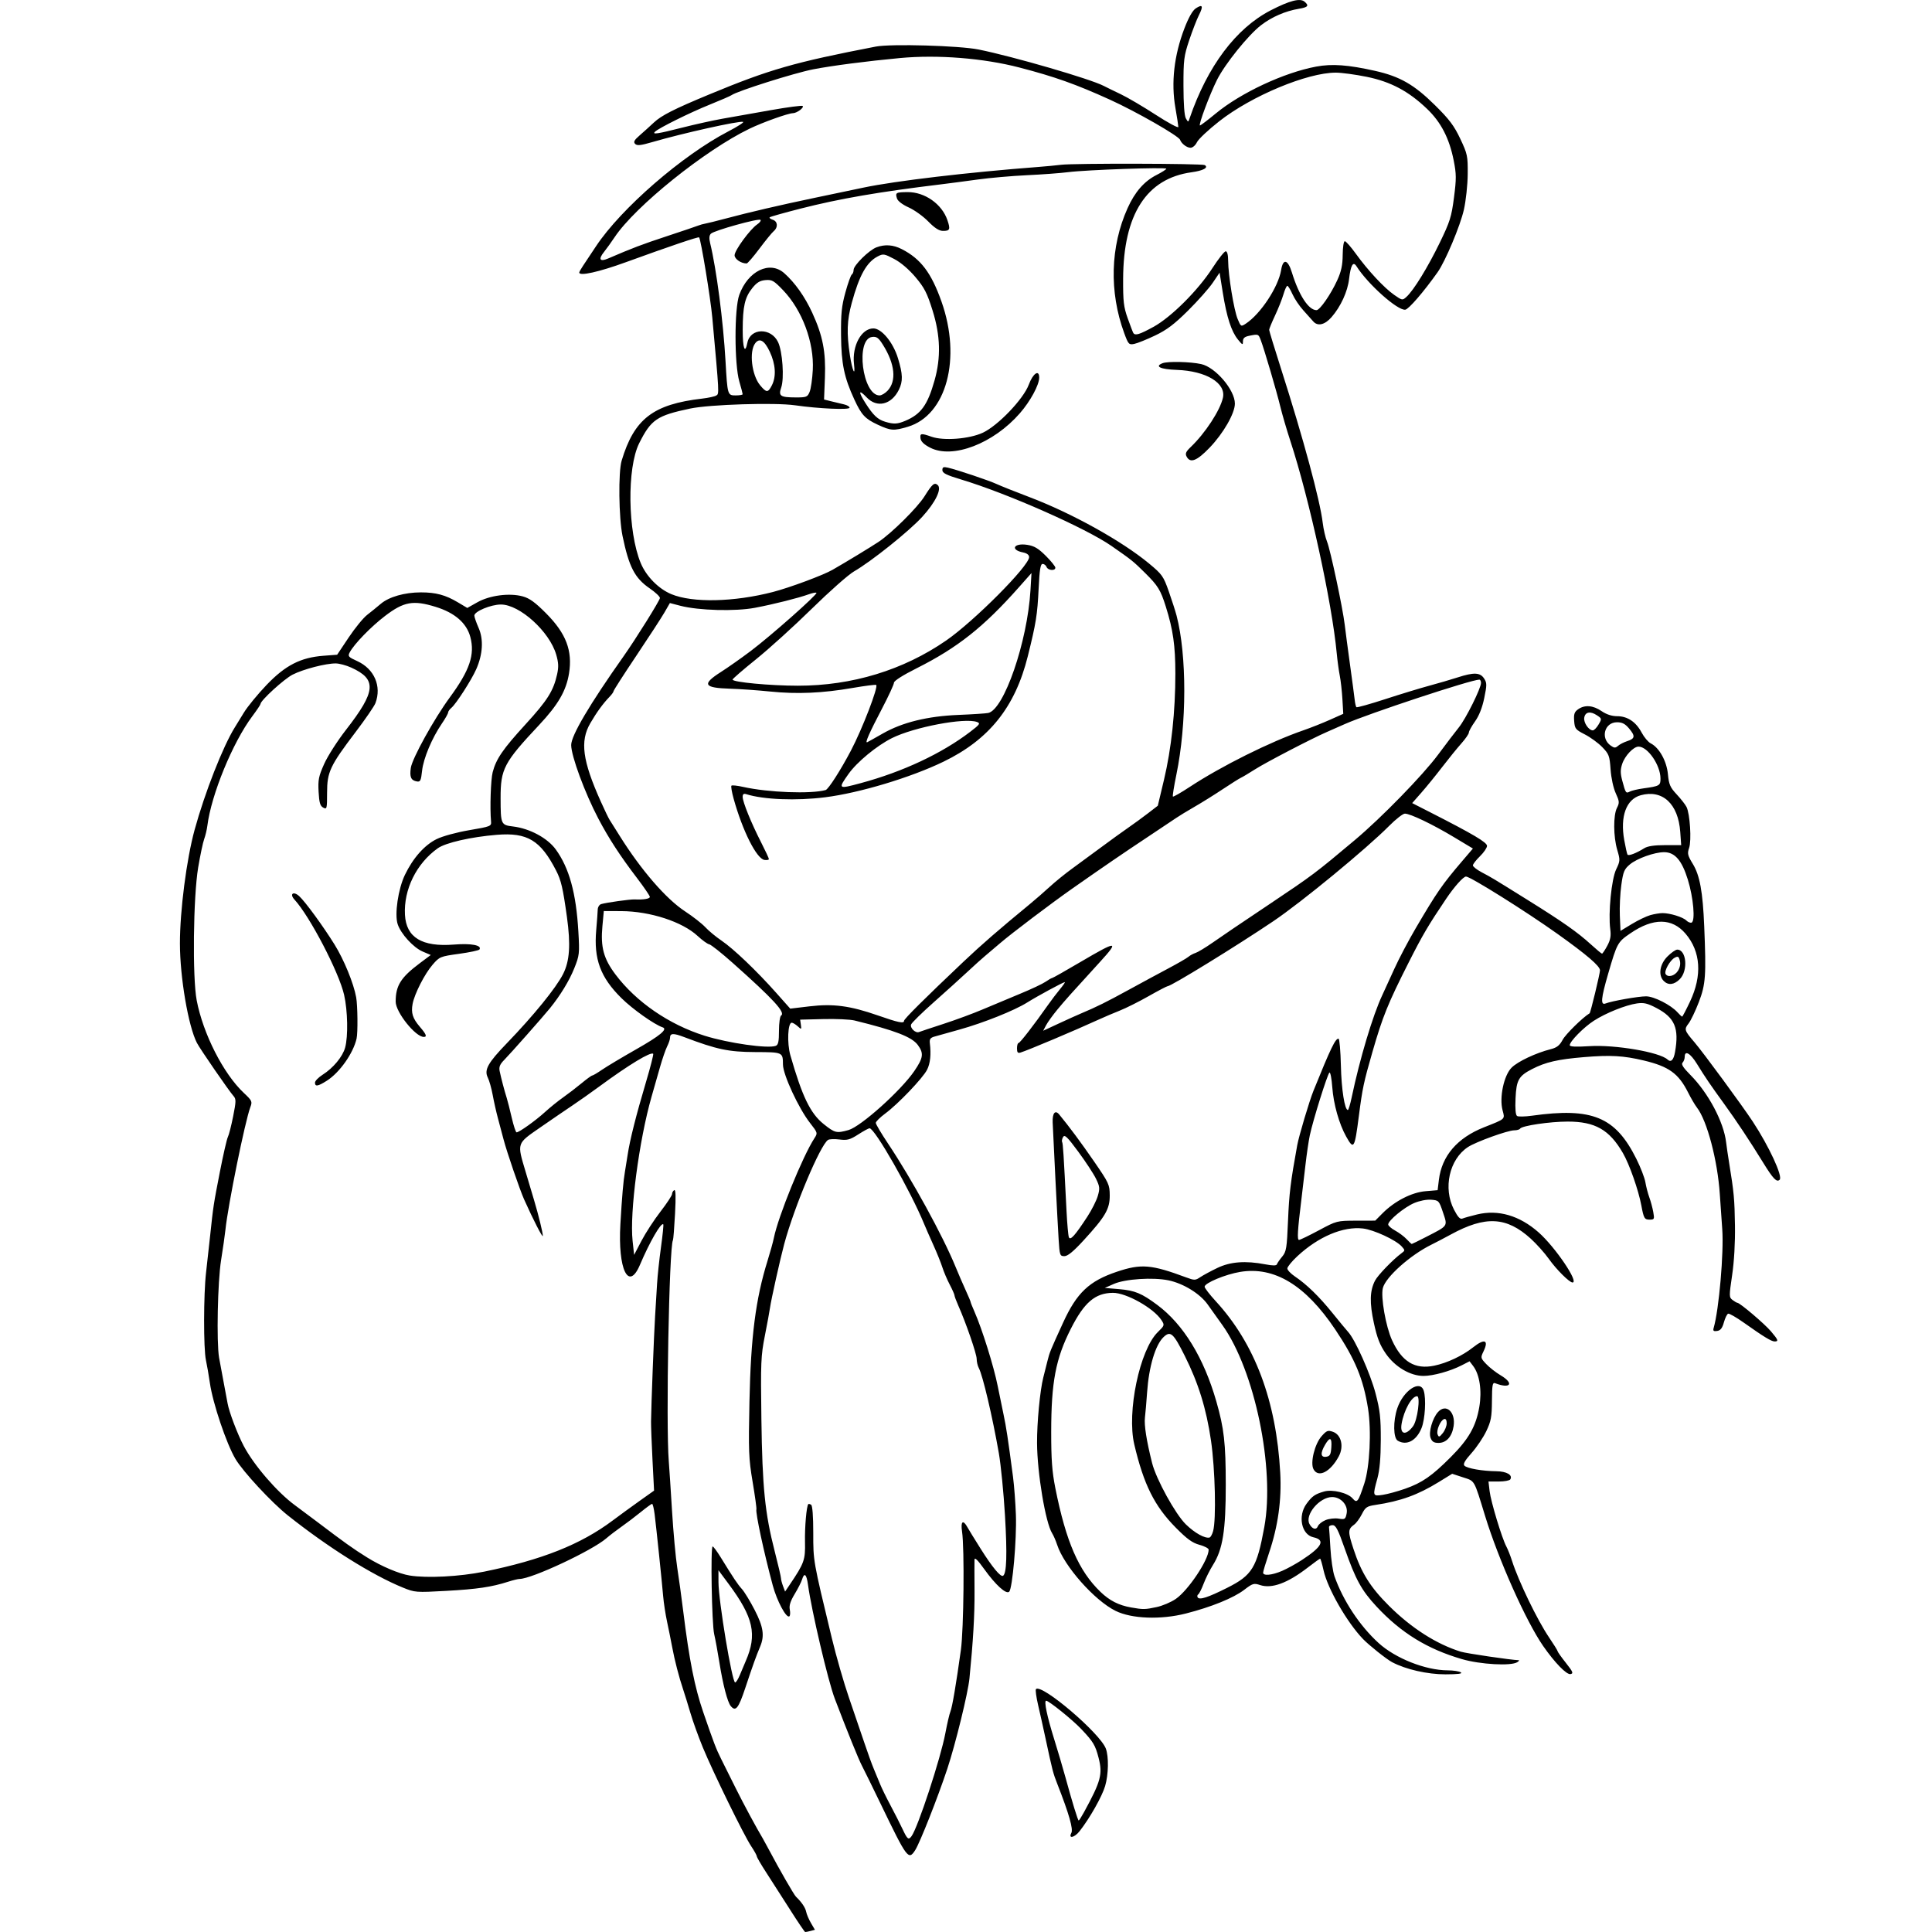 <?xml version="1.0" encoding="UTF-8" standalone="no"?>
<!-- Created with Inkscape (http://www.inkscape.org/) -->

<svg
   xmlns:dc="http://purl.org/dc/elements/1.1/"
   xmlns:cc="http://creativecommons.org/ns#"
   xmlns:rdf="http://www.w3.org/1999/02/22-rdf-syntax-ns#"
   xmlns:svg="http://www.w3.org/2000/svg"
   xmlns="http://www.w3.org/2000/svg"
   xmlns:sodipodi="http://sodipodi.sourceforge.net/DTD/sodipodi-0.dtd"
   xmlns:inkscape="http://www.inkscape.org/namespaces/inkscape"
   width="200mm"
   height="200mm"
   viewBox="0 0 708.661 708.661"
   id="svg2"
   version="1.1"
   inkscape:version="0.91 r"
   sodipodi:docname="pedro.svg">
  <defs
     id="defs4" />
  <sodipodi:namedview
     id="base"
     pagecolor="#ffffff"
     bordercolor="#666666"
     borderopacity="1.0"
     inkscape:pageopacity="0.0"
     inkscape:pageshadow="2"
     inkscape:zoom="0.49497475"
     inkscape:cx="93.181385"
     inkscape:cy="242.05659"
     inkscape:document-units="px"
     inkscape:current-layer="layer1"
     showgrid="false"
     inkscape:window-width="1280"
     inkscape:window-height="776"
     inkscape:window-x="0"
     inkscape:window-y="24"
     inkscape:window-maximized="1"
     inkscape:snap-others="false" />
  <g
     inkscape:label="Capa 1"
     inkscape:groupmode="layer"
     id="layer1"
     transform="translate(0,-343.701)">
    <path
       style="fill:#000000"
       d="m 289.797,1044.167 c -2.849,-4.485 -6.757,-10.577 -8.685,-13.54 -1.928,-2.963 -3.51,-5.673 -3.515,-6.023 -0.004,-0.35 -0.937,-2.025 -2.07,-3.723 -2.651,-3.971 -13.948,-27.051 -17.729,-36.222 -1.604,-3.89 -3.656,-9.587 -4.559,-12.658 -0.903,-3.072 -2.094,-6.925 -2.647,-8.563 -1.546,-4.582 -3.132,-10.711 -4.049,-15.637 -0.457,-2.458 -1.3,-6.646 -1.873,-9.308 -0.573,-2.662 -1.214,-6.851 -1.424,-9.308 -0.487,-5.699 -2.479,-24.857 -3.116,-29.971 -0.268,-2.15 -0.69,-3.906 -0.939,-3.901 -0.249,0.004 -2.117,1.362 -4.152,3.017 -2.035,1.655 -5.198,4.055 -7.03,5.333 -1.831,1.278 -4.361,3.216 -5.622,4.307 -5.214,4.511 -27.381,14.886 -31.804,14.886 -0.55,0 -2.427,0.457 -4.171,1.017 -6.077,1.948 -11.386,2.734 -22.712,3.363 -11.128,0.617 -11.51,0.588 -15.909,-1.201 -11.275,-4.588 -27.433,-14.726 -42.245,-26.506 -5.93,-4.717 -16.393,-15.997 -19.165,-20.662 -3.323,-5.593 -8.314,-20.398 -9.393,-27.866 -0.414,-2.867 -1.068,-6.641 -1.451,-8.388 -0.917,-4.17 -0.885,-24.162 0.051,-32.194 0.406,-3.481 1.074,-9.513 1.485,-13.403 1.155,-10.922 1.251,-11.551 3.608,-23.611 1.217,-6.229 2.525,-11.925 2.905,-12.659 0.38,-0.733 1.25,-4.136 1.931,-7.56 1.093,-5.489 1.111,-6.371 0.15,-7.446 -1.689,-1.891 -12.305,-17.295 -13.438,-19.5 -3.167,-6.163 -6.219,-24.02 -6.231,-36.449 -0.01,-12.035 2.425,-30.904 5.383,-41.699 3.73,-13.612 10.414,-30.648 14.747,-37.585 0.505,-0.809 2.01,-3.259 3.344,-5.445 1.334,-2.186 5.067,-6.736 8.296,-10.113 6.895,-7.209 12.489,-10.076 20.91,-10.715 l 4.993,-0.379 4.22,-6.317 c 2.321,-3.474 5.363,-7.199 6.759,-8.277 1.397,-1.078 3.654,-2.91 5.016,-4.071 3.003,-2.56 8.739,-4.199 14.717,-4.205 5.472,-0.004 9.04,0.953 13.546,3.641 l 3.473,2.071 3.7,-2.08 c 4.523,-2.544 11.758,-3.487 16.617,-2.166 2.514,0.683 4.563,2.169 8.617,6.249 7.309,7.355 9.725,13.696 8.383,21.997 -1.034,6.391 -3.984,11.485 -10.962,18.922 -12.939,13.792 -14.152,16.094 -14.136,26.84 0.014,9.63 0.118,9.865 4.591,10.398 6.097,0.727 12.625,4.243 15.656,8.432 4.937,6.825 7.462,16 8.278,30.088 0.47,8.115 0.4,8.743 -1.511,13.513 -1.822,4.548 -5.113,9.948 -8.929,14.653 -2.511,3.095 -14.583,16.74 -16.755,18.937 -1.587,1.605 -1.985,2.577 -1.675,4.095 0.495,2.426 1.773,7.285 2.58,9.809 0.327,1.024 1.157,4.291 1.844,7.26 0.687,2.969 1.489,5.399 1.782,5.399 0.954,0 6.995,-4.313 10.407,-7.43 1.831,-1.673 4.828,-4.094 6.66,-5.38 1.831,-1.286 4.874,-3.621 6.762,-5.189 1.888,-1.568 3.659,-2.851 3.936,-2.851 0.277,0 1.896,-0.957 3.597,-2.127 1.701,-1.17 7.362,-4.553 12.578,-7.519 8.658,-4.921 11.599,-7.358 9.663,-8.007 -3.083,-1.034 -11.02,-6.658 -15.139,-10.726 -7.713,-7.618 -10.187,-14.3 -9.249,-24.978 0.282,-3.212 0.53,-6.583 0.551,-7.491 0.021,-0.908 0.585,-1.817 1.254,-2.021 1.884,-0.573 10.66,-1.799 12.314,-1.719 3.235,0.156 5.55,-0.231 5.55,-0.927 0,-0.403 -2.111,-3.503 -4.691,-6.888 -6.211,-8.15 -10.376,-14.549 -14.185,-21.792 -4.957,-9.427 -9.964,-22.983 -9.977,-27.011 -0.011,-3.469 6.728,-14.891 19.211,-32.559 4.474,-6.332 13.341,-20.544 13.34,-21.38 -7.2e-4,-0.527 -1.674,-2.106 -3.719,-3.509 -5.52,-3.786 -7.64,-7.868 -9.999,-19.25 -1.384,-6.681 -1.585,-23.425 -0.331,-27.602 4.611,-15.357 11.548,-20.699 29.596,-22.789 2.242,-0.26 4.547,-0.765 5.122,-1.122 1.095,-0.681 1.12,-0.18 -1.471,-28.7 -0.646,-7.105 -4.174,-28.552 -4.821,-29.307 -0.266,-0.311 -10.706,3.227 -26.948,9.131 -9.872,3.588 -17.025,5.17 -17.025,3.765 0,-0.221 0.607,-1.31 1.349,-2.42 0.742,-1.11 2.905,-4.363 4.806,-7.23 9.187,-13.854 31.648,-33.351 48.526,-42.122 3.416,-1.775 5.857,-3.346 5.426,-3.491 -1.386,-0.465 -22.155,4.158 -33.315,7.415 -4.254,1.242 -5.585,1.382 -6.29,0.663 -0.701,-0.715 -0.335,-1.397 1.696,-3.16 1.424,-1.236 3.755,-3.343 5.18,-4.682 2.765,-2.599 7.399,-4.949 20.371,-10.329 22.063,-9.152 31.072,-11.739 61.025,-17.526 5.538,-1.07 30.667,-0.351 37.738,1.08 12.741,2.578 40.947,10.781 45.877,13.343 1.017,0.529 3.848,1.912 6.29,3.074 2.442,1.162 8.186,4.542 12.764,7.512 4.578,2.97 8.318,4.982 8.311,4.473 -0.011,-0.509 -0.489,-3.632 -1.071,-6.938 -1.636,-9.308 -0.508,-19.293 3.303,-29.239 1.522,-3.971 2.983,-6.544 4.157,-7.318 2.504,-1.651 2.86,-0.894 1.163,2.473 -0.794,1.576 -2.399,5.713 -3.566,9.194 -1.94,5.785 -2.122,7.226 -2.111,16.754 0.011,6.574 0.331,10.975 0.875,11.914 0.863,1.489 0.863,1.489 1.374,0 6.554,-19.125 17.009,-33.046 29.753,-39.615 6.938,-3.576 10.756,-4.56 12.392,-3.194 1.766,1.475 1.308,2.062 -2.043,2.62 -4.974,0.828 -9.916,2.972 -13.899,6.028 -4.644,3.564 -13.186,14.162 -16.13,20.013 -2.668,5.301 -6.951,16.754 -6.267,16.754 0.264,0 2.866,-1.971 5.782,-4.379 9.221,-7.616 25.068,-15.014 36.866,-17.21 5.791,-1.078 11.676,-0.652 21.541,1.559 9.143,2.049 14.361,5.039 22.039,12.63 5.231,5.171 6.992,7.511 9.249,12.292 2.64,5.592 2.785,6.282 2.73,12.98 -0.033,3.923 -0.657,9.728 -1.402,13.031 -1.334,5.918 -6.806,18.941 -9.639,22.938 -5.107,7.207 -10.603,13.576 -11.858,13.744 -2.807,0.374 -13.715,-9.335 -17.887,-15.921 -1.246,-1.967 -2.134,-0.444 -2.733,4.686 -0.54,4.624 -3.077,10.132 -6.445,13.992 -2.477,2.839 -5.124,3.425 -6.74,1.493 -0.525,-0.627 -2.131,-2.422 -3.568,-3.988 -1.438,-1.566 -3.237,-4.236 -3.997,-5.933 -0.761,-1.697 -1.612,-3.086 -1.893,-3.086 -0.281,0 -0.927,1.424 -1.436,3.165 -0.509,1.741 -1.894,5.223 -3.077,7.739 -1.183,2.516 -2.151,4.875 -2.151,5.243 0,0.368 1.979,6.854 4.398,14.414 8.106,25.333 14.246,48.023 15.24,56.321 0.286,2.385 1,5.508 1.587,6.942 1.221,2.982 5.777,24.395 6.496,30.53 0.264,2.253 1.129,8.787 1.922,14.52 0.793,5.734 1.565,11.527 1.715,12.875 0.15,1.347 0.438,2.615 0.638,2.817 0.201,0.202 4.988,-1.137 10.638,-2.976 5.65,-1.839 12.937,-4.06 16.192,-4.935 3.256,-0.876 7.889,-2.23 10.297,-3.011 5.953,-1.93 8.264,-1.84 9.709,0.379 1.057,1.623 1.063,2.323 0.062,7.186 -0.725,3.526 -1.891,6.485 -3.374,8.562 -1.246,1.746 -2.265,3.585 -2.265,4.086 0,0.502 -1.249,2.313 -2.775,4.025 -1.526,1.712 -4.685,5.603 -7.019,8.646 -2.334,3.043 -5.764,7.261 -7.622,9.373 l -3.378,3.84 6.882,3.509 c 15.535,7.922 20.571,10.904 20.571,12.184 0,0.703 -1.165,2.416 -2.59,3.805 -1.424,1.389 -2.59,2.896 -2.59,3.348 0,0.452 1.415,1.574 3.145,2.491 3.897,2.068 3.815,2.019 16.852,10.14 12.971,8.08 18.417,11.905 23.29,16.358 2.035,1.859 3.866,3.383 4.07,3.386 0.203,10e-4 1.065,-1.283 1.914,-2.858 1.182,-2.191 1.442,-3.632 1.11,-6.137 -0.78,-5.879 0.452,-18.347 2.165,-21.909 1.484,-3.085 1.503,-3.416 0.403,-7.141 -1.444,-4.892 -1.493,-12.728 -0.098,-15.444 0.948,-1.844 0.901,-2.391 -0.458,-5.362 -0.875,-1.913 -1.674,-5.596 -1.894,-8.732 -0.351,-4.995 -0.592,-5.641 -3.057,-8.179 -1.472,-1.516 -4.341,-3.609 -6.376,-4.651 -3.446,-1.765 -3.715,-2.106 -3.924,-4.968 -0.182,-2.501 0.089,-3.294 1.46,-4.259 2.418,-1.704 5.466,-1.465 8.595,0.675 1.782,1.218 3.75,1.863 5.695,1.866 3.818,0.004 6.912,2.074 9.01,6.019 0.908,1.708 2.404,3.483 3.326,3.946 3.098,1.554 5.847,6.477 6.305,11.293 0.362,3.805 0.813,4.846 3.205,7.406 1.531,1.638 3.158,3.716 3.616,4.617 1.265,2.489 1.892,12.341 0.957,15.04 -0.71,2.048 -0.548,2.747 1.351,5.855 2.563,4.192 3.661,10.194 4.188,22.889 0.752,18.115 0.528,21.273 -1.972,27.795 -1.257,3.279 -2.957,6.822 -3.778,7.872 -1.665,2.13 -1.534,2.544 2.174,6.872 3.211,3.747 17.474,23.154 21.38,29.09 5.952,9.045 11.072,20.112 9.867,21.325 -1.065,1.071 -2.373,-0.284 -6.065,-6.281 -4.877,-7.923 -9.78,-15.31 -14.284,-21.519 -5.038,-6.946 -6.942,-9.745 -10.001,-14.706 -2.41,-3.909 -4.476,-5.094 -4.476,-2.569 0,0.737 -0.358,1.701 -0.796,2.142 -0.568,0.572 0.252,1.856 2.868,4.488 6.609,6.65 12.242,17.269 13.115,24.723 0.172,1.472 0.669,4.855 1.102,7.517 1.77,10.86 1.996,13.288 2.144,23 0.095,6.302 -0.298,13.191 -1.041,18.214 -1.14,7.706 -1.133,8.125 0.142,9.098 0.735,0.561 1.543,1.03 1.797,1.043 0.954,0.049 9.939,7.685 12.275,10.431 2.711,3.187 2.914,3.741 1.375,3.741 -1.19,0 -4.01,-1.719 -11.307,-6.892 -2.747,-1.948 -5.331,-3.429 -5.742,-3.291 -0.411,0.138 -1.111,1.564 -1.557,3.169 -0.596,2.148 -1.251,2.984 -2.481,3.166 -1.321,0.196 -1.588,-0.038 -1.274,-1.117 1.949,-6.698 3.772,-27.655 3.149,-36.201 -0.275,-3.774 -0.676,-9.542 -0.892,-12.819 -0.814,-12.391 -4.673,-27.016 -8.388,-31.798 -0.73,-0.94 -2.191,-3.428 -3.245,-5.528 -3.505,-6.982 -7.054,-9.548 -16.246,-11.74 -7.479,-1.784 -12.251,-2.051 -22.017,-1.233 -9.539,0.8 -14,1.827 -18.934,4.361 -4.952,2.543 -5.795,4.026 -6.097,10.736 -0.178,3.953 0.016,6.15 0.578,6.499 0.466,0.29 2.917,0.238 5.447,-0.116 22.088,-3.086 30.588,0.418 38.26,15.772 1.568,3.138 3.07,7.023 3.338,8.632 0.268,1.609 0.915,4.099 1.439,5.532 0.523,1.433 1.178,3.863 1.455,5.399 0.471,2.612 0.384,2.792 -1.33,2.792 -1.893,0 -2.163,-0.461 -3.049,-5.212 -1.055,-5.657 -4.372,-15.093 -6.752,-19.204 -4.962,-8.571 -10.189,-11.553 -20.251,-11.552 -6.565,7.3e-4 -16.81,1.517 -17.466,2.585 -0.209,0.341 -1.167,0.619 -2.128,0.619 -2.411,0 -14.101,4.227 -17.026,6.157 -6.819,4.498 -9.168,15.086 -5.088,22.938 1.465,2.82 2.246,3.628 3.145,3.257 0.658,-0.272 3.053,-0.943 5.324,-1.492 7.768,-1.879 15.576,0.4 22.574,6.587 6.132,5.422 14.956,18.483 12.411,18.371 -1.185,-0.052 -5.929,-4.794 -8.69,-8.686 -1.512,-2.131 -4.48,-5.448 -6.596,-7.373 -8.9,-8.093 -16.63,-8.495 -29.376,-1.525 -2.238,1.224 -5.402,2.879 -7.03,3.679 -7.788,3.824 -16.859,11.923 -17.863,15.949 -0.821,3.293 1.083,14.113 3.364,19.113 3.62,7.935 8.408,10.825 15.492,9.352 4.766,-0.991 10.337,-3.624 14.283,-6.75 4.168,-3.303 5.796,-2.677 3.803,1.463 -1.138,2.364 -1.114,2.476 0.977,4.69 1.179,1.248 3.558,3.108 5.288,4.134 5.074,3.01 3.623,5.071 -2.035,2.89 -0.935,-0.36 -1.117,0.656 -1.157,6.463 -0.04,5.917 -0.333,7.49 -2.068,11.13 -1.112,2.331 -3.553,5.952 -5.424,8.047 -2.464,2.758 -3.179,4.033 -2.593,4.623 0.993,1 6.606,1.975 11.706,2.035 3.802,0.044 6.091,1.385 5.105,2.99 -0.263,0.427 -2.169,0.777 -4.236,0.777 l -3.759,0 0.416,3.537 c 0.452,3.836 4.515,17.278 6.134,20.291 0.55,1.024 1.484,3.381 2.075,5.238 2.379,7.474 9.288,21.768 13.578,28.091 1.739,2.563 3.162,4.861 3.162,5.106 0,0.245 1.365,2.168 3.034,4.274 2.596,3.277 2.839,3.869 1.686,4.102 -1.431,0.29 -5.788,-4.189 -10.044,-10.325 -6.266,-9.033 -16.361,-31.648 -21.273,-47.656 -4.18,-13.622 -3.671,-12.735 -8.145,-14.202 l -3.939,-1.292 -4.892,3.013 c -7.707,4.747 -14.009,7.027 -23.236,8.406 -3.151,0.471 -3.705,0.846 -4.985,3.37 -0.792,1.562 -2.047,3.281 -2.79,3.82 -2.372,1.722 -2.399,2.558 -0.286,9.006 2.862,8.731 6.163,14 13.085,20.882 8.186,8.139 17.376,14.002 26.268,16.76 2.059,0.639 18.597,3.068 21.215,3.117 0.338,0 0.114,0.336 -0.496,0.733 -2.259,1.469 -13.554,0.843 -20.303,-1.124 -12.728,-3.712 -22.361,-9.646 -31.342,-19.308 -5.49,-5.906 -7.678,-9.897 -11.66,-21.267 -2.436,-6.956 -3.269,-8.563 -4.44,-8.563 -0.792,0 -1.387,0.335 -1.321,0.745 0.066,0.41 0.303,3.934 0.528,7.833 0.225,3.899 0.892,8.467 1.483,10.153 3.129,8.925 9.251,18.194 16.187,24.508 6.182,5.628 17.206,9.989 25.311,10.014 2.051,0 4.229,0.336 4.839,0.733 0.762,0.495 -1.006,0.725 -5.632,0.733 -6.619,0 -14.523,-1.792 -19.575,-4.465 -2.04,-1.08 -8.45,-6.183 -10.681,-8.504 -5.862,-6.099 -12.976,-18.49 -14.457,-25.181 -0.521,-2.355 -1.086,-4.282 -1.256,-4.282 -0.17,0 -2.198,1.459 -4.507,3.242 -7.425,5.734 -13.219,7.865 -17.509,6.441 -2.294,-0.762 -2.743,-0.627 -5.844,1.755 -3.88,2.98 -12.085,6.312 -21.361,8.675 -9.233,2.352 -19.884,1.959 -25.795,-0.952 -7.752,-3.817 -18.898,-16.415 -21.447,-24.241 -0.491,-1.506 -1.317,-3.409 -1.835,-4.228 -2.425,-3.828 -5.474,-22.051 -5.539,-33.098 -0.044,-7.473 1.087,-19.325 2.293,-24.052 0.392,-1.536 1.067,-4.216 1.5,-5.957 0.823,-3.31 0.966,-3.663 5.737,-14.099 5.035,-11.016 9.577,-15.319 19.778,-18.738 8.882,-2.977 12.579,-2.672 25.399,2.091 3.018,1.121 3.363,1.114 5.18,-0.102 1.07,-0.717 3.891,-2.237 6.267,-3.378 4.778,-2.293 10.296,-2.706 17.586,-1.314 2.776,0.53 4.06,0.521 4.242,-0.027 0.143,-0.433 1.014,-1.696 1.935,-2.807 1.518,-1.833 1.717,-3.058 2.14,-13.19 0.417,-10.009 0.931,-14.22 3.374,-27.656 0.625,-3.437 4.433,-16.202 5.967,-20 6.27,-15.527 8.065,-19.255 9.191,-19.087 0.35,0.052 0.736,4.493 0.859,9.869 0.199,8.73 1.388,16.292 2.561,16.292 0.234,0 0.865,-2.094 1.402,-4.654 2.961,-14.111 7.715,-30 11.194,-37.417 0.768,-1.638 2.761,-5.994 4.429,-9.68 1.668,-3.686 5.196,-10.387 7.841,-14.892 7.817,-13.313 9.724,-16.069 17.086,-24.687 l 3.914,-4.582 -6.984,-4.194 c -7.823,-4.697 -15.992,-8.61 -17.973,-8.608 -0.721,7.1e-4 -3.309,2.016 -5.751,4.478 -8.358,8.428 -32.148,28.002 -42.547,35.009 -13.597,9.16 -37.417,23.805 -38.72,23.805 -0.288,0 -3.431,1.648 -6.985,3.663 -3.554,2.015 -8.287,4.386 -10.519,5.27 -2.231,0.884 -5.728,2.372 -7.77,3.307 -8.734,4.001 -25.837,11.217 -28.686,12.103 -1.005,0.313 -1.295,-0.033 -1.295,-1.545 0,-1.072 0.253,-1.948 0.563,-1.948 0.525,0 5.626,-6.588 10.857,-14.023 1.248,-1.774 3.22,-4.371 4.381,-5.771 1.161,-1.4 1.941,-2.545 1.733,-2.545 -0.59,0 -10.129,5.169 -13.834,7.496 -4.642,2.916 -16.005,7.456 -24.788,9.905 -4.07,1.135 -8.232,2.301 -9.249,2.592 -1.427,0.408 -1.8,0.949 -1.63,2.368 0.502,4.207 0.159,7.482 -1.029,9.801 -1.579,3.084 -10.616,12.543 -15.285,15.998 -1.933,1.431 -3.514,2.991 -3.513,3.468 7.5e-4,0.477 2.017,3.883 4.48,7.569 8.752,13.098 20.134,33.875 24.785,45.242 1.046,2.556 2.714,6.416 3.707,8.577 0.993,2.161 1.805,4.092 1.805,4.29 0,0.198 0.628,1.781 1.395,3.517 2.814,6.368 7.122,20.149 8.552,27.357 0.609,3.072 1.573,7.763 2.142,10.425 0.967,4.528 1.581,8.576 3.473,22.897 0.419,3.174 0.894,9.454 1.054,13.955 0.318,8.915 -1.255,26.918 -2.458,28.129 -1.082,1.089 -4.95,-2.408 -9.163,-8.285 -2.444,-3.409 -3.532,-4.456 -3.57,-3.434 -0.03,0.808 -0.024,5.992 0.014,11.521 0.061,8.651 -0.495,18.229 -1.861,32.019 -0.529,5.342 -5.125,24.1 -8.12,33.136 -3.5,10.56 -10.102,27.269 -11.816,29.9 -2.434,3.738 -2.94,3.057 -12.558,-16.869 -3.064,-6.348 -6.188,-12.714 -6.942,-14.148 -1.251,-2.379 -5.222,-12.18 -9.955,-24.573 -2.461,-6.444 -8.544,-32.32 -9.845,-41.885 -0.519,-3.815 -1.36,-4.539 -2.163,-1.862 -0.276,0.921 -1.495,3.322 -2.708,5.335 -1.596,2.649 -2.091,4.235 -1.791,5.742 0.228,1.145 0.143,2.251 -0.188,2.456 -1.133,0.705 -4.531,-5.663 -6.067,-11.368 -3.255,-12.09 -6.379,-26.643 -5.997,-27.937 0.104,-0.352 -0.522,-4.876 -1.391,-10.052 -1.439,-8.566 -1.543,-11.219 -1.157,-29.517 0.5,-23.758 2.274,-37.558 6.622,-51.523 0.995,-3.197 2.045,-6.986 2.331,-8.419 1.566,-7.827 10.588,-30.007 14.871,-36.562 1.246,-1.906 1.22,-1.995 -1.614,-5.62 -4.163,-5.325 -9.895,-17.691 -9.919,-21.397 -0.029,-4.561 -0.009,-4.551 -10.204,-4.592 -9.712,-0.038 -14.107,-0.964 -25.968,-5.471 -4.095,-1.556 -5.255,-1.494 -5.255,0.28 0,0.557 -0.476,1.961 -1.058,3.121 -0.582,1.159 -1.774,4.621 -2.648,7.693 -0.875,3.072 -2.262,7.93 -3.083,10.797 -4.578,15.989 -8.061,42.481 -6.942,52.814 l 0.558,5.158 2.712,-5.186 c 1.492,-2.852 4.622,-7.66 6.957,-10.684 2.335,-3.024 4.245,-5.923 4.245,-6.443 0,-0.52 0.356,-1.167 0.791,-1.437 0.555,-0.345 0.645,2.251 0.303,8.7 -0.269,5.055 -0.612,9.393 -0.763,9.639 -1.397,2.275 -2.628,67.564 -1.529,81.1 0.183,2.252 0.721,10.462 1.195,18.243 0.474,7.781 1.336,17.164 1.914,20.849 0.578,3.686 1.568,10.89 2.2,16.009 2.186,17.713 4.184,27.792 7.313,36.896 3.903,11.357 4.704,13.449 6.614,17.271 0.973,1.947 3.354,6.724 5.291,10.614 2.982,5.989 7.471,14.322 10.028,18.615 0.366,0.614 1.372,2.457 2.236,4.096 3.647,6.915 9.125,16.437 9.861,17.138 2.071,1.975 3.458,4.028 3.749,5.548 0.176,0.918 0.968,2.775 1.761,4.127 l 1.442,2.459 -1.599,0.432 c -0.88,0.237 -1.766,0.414 -1.969,0.392 -0.204,-0.025 -2.701,-3.709 -5.55,-8.193 z m 44.542,-26.93 c 2.328,-3.115 10.695,-28.571 12.421,-37.79 0.652,-3.481 1.484,-7.054 1.849,-7.94 0.677,-1.642 2.086,-9.919 3.843,-22.589 1.057,-7.623 1.351,-37.362 0.43,-43.435 -0.574,-3.782 0.359,-4.523 1.979,-1.572 0.436,0.794 2.586,4.293 4.779,7.774 4.357,6.92 7.385,10.574 8.294,10.009 1.315,-0.818 1.537,-7.89 0.694,-22.134 -0.49,-8.279 -1.506,-18.572 -2.258,-22.872 -2.33,-13.328 -5.889,-28.459 -7.332,-31.172 -0.437,-0.821 -0.794,-2.345 -0.794,-3.386 0,-1.831 -3.916,-13.182 -6.753,-19.572 -0.763,-1.718 -1.387,-3.396 -1.387,-3.729 0,-0.333 -0.787,-2.11 -1.749,-3.95 -0.962,-1.84 -2.174,-4.685 -2.693,-6.323 -0.519,-1.638 -2.006,-5.324 -3.303,-8.191 -1.298,-2.867 -2.833,-6.367 -3.411,-7.778 -4.925,-12.008 -18.068,-35.038 -19.996,-35.038 -0.338,0 -2.207,1.022 -4.154,2.27 -3.031,1.944 -4.02,2.209 -6.87,1.848 -1.831,-0.233 -3.725,-0.158 -4.207,0.164 -2.873,1.921 -12.385,24.522 -16.062,38.161 -1.45,5.378 -4.829,20.538 -5.22,23.422 -0.169,1.247 -1.019,5.86 -1.887,10.251 -1.455,7.354 -1.555,9.763 -1.271,30.53 0.343,25.124 1.294,34.55 4.899,48.591 1.26,4.906 2.29,9.324 2.29,9.818 0,0.494 0.339,1.796 0.753,2.892 l 0.753,1.994 1.749,-2.594 c 5.276,-7.823 5.697,-9.005 5.553,-15.567 -0.121,-5.491 0.55,-13.19 1.214,-13.914 0.131,-0.144 0.594,-0.04 1.028,0.23 0.494,0.308 0.789,4.159 0.788,10.313 -7.3e-4,10.458 -0.082,9.998 6.781,38.49 1.628,6.758 4.469,16.642 6.315,21.966 1.845,5.324 4.361,12.696 5.589,16.382 1.229,3.686 2.804,8.042 3.5,9.681 0.696,1.638 1.734,4.15 2.305,5.582 0.571,1.432 2.292,4.951 3.823,7.818 1.531,2.868 3.529,6.798 4.44,8.734 1.766,3.754 2.185,4.089 3.28,2.624 z m 89.909,-84.054 c 2.157,-0.463 5.326,-1.812 7.042,-2.998 4.595,-3.173 12.048,-14.347 12.048,-18.062 0,-0.479 -1.513,-1.279 -3.363,-1.777 -2.608,-0.702 -4.559,-2.115 -8.694,-6.298 -7.823,-7.912 -11.764,-15.816 -15.227,-30.534 -2.793,-11.873 1.987,-34.701 8.624,-41.187 2.514,-2.457 2.545,-2.558 1.34,-4.408 -2.867,-4.404 -12.951,-10.063 -17.828,-10.005 -6.498,0.077 -10.501,3.507 -15.415,13.208 -5.546,10.952 -7.175,19.506 -7.193,37.772 -0.009,10.127 0.319,14.614 1.51,20.609 3.914,19.696 8.592,30.447 16.588,38.123 3.331,3.198 6.65,4.888 11.169,5.689 4.46,0.79 5.152,0.781 9.398,-0.132 z m 25.883,-7.066 c 9.18,-4.608 10.891,-7.404 13.612,-22.249 3.955,-21.58 -3.494,-57.497 -15.377,-74.139 -1.747,-2.447 -4.19,-5.867 -5.427,-7.599 -2.809,-3.931 -8.872,-7.656 -14.313,-8.794 -5.691,-1.19 -15.918,-0.519 -20.079,1.316 l -3.316,1.463 5.309,0.454 c 5.741,0.491 8.214,1.515 13.93,5.765 9.599,7.138 17.094,19.388 21.699,35.466 2.824,9.859 3.43,15.21 3.445,30.431 0.016,16.821 -1.092,23.789 -4.694,29.505 -1.134,1.8 -2.67,4.872 -3.411,6.827 -0.742,1.955 -1.638,3.734 -1.991,3.954 -0.353,0.22 -0.45,0.713 -0.215,1.095 0.65,1.058 3.755,0.057 10.829,-3.495 z m -272.627,-5.918 c 21.282,-4.336 35.494,-9.982 47.205,-18.753 2.595,-1.944 7.078,-5.21 9.961,-7.257 l 5.242,-3.723 -0.57,-11.169 c -0.313,-6.143 -0.556,-12.51 -0.539,-14.148 0.061,-5.785 1.074,-32.106 1.49,-38.72 0.232,-3.686 0.56,-9.047 0.728,-11.914 0.169,-2.867 0.812,-8.865 1.43,-13.329 0.618,-4.464 0.998,-8.243 0.845,-8.397 -0.801,-0.807 -5.022,6.518 -8.558,14.854 -4.197,9.893 -8.144,1.674 -7.176,-14.945 0.592,-10.172 1.098,-16.02 1.655,-19.137 0.22,-1.229 0.676,-4.077 1.015,-6.329 0.812,-5.4 3.105,-14.486 6.74,-26.704 1.628,-5.472 2.809,-10.102 2.624,-10.289 -0.862,-0.868 -8.94,4.029 -19.723,11.955 -3.052,2.244 -7.469,5.361 -9.814,6.926 -2.346,1.565 -7.673,5.208 -11.839,8.093 -8.794,6.092 -8.619,5.56 -5.405,16.347 1.098,3.686 2.495,8.377 3.104,10.425 1.67,5.615 3.181,11.777 3.194,13.031 0.009,0.985 -3.552,-5.951 -6.884,-13.403 -1.58,-3.533 -6.319,-17.375 -7.521,-21.966 -0.536,-2.048 -1.472,-5.566 -2.079,-7.818 -0.607,-2.253 -1.463,-6.064 -1.901,-8.47 -0.438,-2.406 -1.25,-5.289 -1.804,-6.407 -1.395,-2.813 0.035,-5.391 6.98,-12.579 9.811,-10.155 18.061,-20.305 20.641,-25.395 2.417,-4.768 2.82,-10.751 1.409,-20.926 -1.48,-10.673 -2.133,-13.465 -3.988,-17.067 -5.707,-11.084 -10.532,-13.987 -21.728,-13.073 -9.483,0.774 -18.786,2.895 -21.657,4.937 -7.831,5.569 -12.548,15.134 -12.04,24.413 0.456,8.329 6.257,11.841 18.016,10.904 6.339,-0.505 10.274,0.254 9.325,1.8 -0.206,0.336 -3.574,1.053 -7.483,1.593 -6.921,0.956 -7.176,1.061 -9.723,4.005 -2.913,3.368 -6.639,10.673 -7.331,14.374 -0.617,3.301 0.02,5.316 2.651,8.382 2.365,2.756 2.742,3.723 1.451,3.723 -3.067,0 -10.311,-9.085 -10.311,-12.932 0,-5.889 1.877,-8.882 8.84,-14.098 l 4.03,-3.019 -2.974,-1.271 c -3.407,-1.456 -8.001,-6.486 -9.165,-10.035 -1.186,-3.616 0.18,-12.925 2.652,-18.072 2.97,-6.184 7.192,-10.947 11.64,-13.132 2.228,-1.095 7.268,-2.472 11.985,-3.276 7.807,-1.331 8.133,-1.461 7.973,-3.173 -0.455,-4.887 -0.106,-15.401 0.6,-18.099 1.278,-4.883 3.731,-8.454 12.064,-17.567 8.028,-8.778 10.213,-12.239 11.566,-18.311 0.605,-2.718 0.531,-4.307 -0.341,-7.288 -2.473,-8.455 -13.397,-18.333 -20.274,-18.333 -3.672,0 -9.738,2.533 -9.738,4.067 0,0.526 0.705,2.561 1.568,4.522 1.85,4.207 1.54,9.653 -0.859,15.111 -1.731,3.939 -7.395,12.753 -9.121,14.194 -0.664,0.554 -1.207,1.325 -1.207,1.713 0,0.388 -1.02,2.197 -2.266,4.019 -3.658,5.35 -6.791,12.804 -7.282,17.323 -0.398,3.671 -0.643,4.171 -1.929,3.943 -2.144,-0.379 -2.688,-1.597 -2.212,-4.952 0.492,-3.47 8.523,-17.99 14.316,-25.883 7.304,-9.951 9.241,-15.662 7.516,-22.153 -1.36,-5.115 -5.706,-8.887 -12.736,-11.051 -8.219,-2.531 -11.65,-1.915 -18.518,3.321 -5.202,3.966 -11.387,10.341 -12.995,13.392 -0.746,1.416 -0.492,1.709 2.757,3.186 6.267,2.85 9.029,9.22 6.686,15.422 -0.42,1.111 -3.666,5.847 -7.215,10.523 -9.444,12.447 -10.521,14.733 -10.521,22.338 0,5.898 -0.074,6.182 -1.416,5.459 -1.131,-0.609 -1.472,-1.778 -1.694,-5.797 -0.243,-4.395 0.018,-5.696 2.055,-10.247 1.283,-2.867 4.856,-8.453 7.939,-12.413 11.08,-14.233 11.459,-18.577 1.996,-22.894 -1.831,-0.836 -4.391,-1.526 -5.689,-1.536 -3.68,-0.025 -11.915,2.113 -15.836,4.113 -3.14,1.601 -11.773,9.492 -11.773,10.76 0,0.263 -1.361,2.298 -3.025,4.522 -7.192,9.614 -15.048,28.765 -16.474,40.158 -0.179,1.433 -0.703,3.627 -1.163,4.876 -0.46,1.248 -1.452,5.939 -2.203,10.425 -1.811,10.807 -2.138,40.391 -0.54,48.737 2.355,12.295 9.797,26.917 17.273,33.938 3.033,2.849 3.182,3.171 2.41,5.212 -1.939,5.126 -8.226,36.066 -9.141,44.992 -0.189,1.843 -0.909,6.869 -1.599,11.169 -1.256,7.823 -1.712,30.043 -0.734,35.742 0.246,1.433 0.961,5.287 1.59,8.563 0.628,3.276 1.315,6.957 1.527,8.18 0.548,3.162 3.621,11.275 5.928,15.648 3.741,7.093 12.3,17 18.793,21.753 1.798,1.316 5.386,3.997 7.973,5.957 10.511,7.962 13.291,9.944 18.489,13.182 5.211,3.245 11.731,6.01 15.654,6.637 6.343,1.015 18.327,0.392 27.188,-1.414 z M 115.537,740.805 c 0,-0.609 1.263,-1.91 2.806,-2.89 3.901,-2.478 7.329,-6.611 8.249,-9.944 1.134,-4.108 0.956,-13.506 -0.366,-19.334 -1.882,-8.298 -12.58,-28.839 -18.212,-34.965 -1.909,-2.076 -0.398,-3.204 1.715,-1.28 2.227,2.028 8.782,10.997 12.992,17.778 3.465,5.579 7.005,14.224 7.925,19.352 0.546,3.04 0.642,12.996 0.146,15.16 -1.235,5.394 -6.222,12.452 -10.897,15.422 -3.285,2.087 -4.358,2.259 -4.358,0.702 z m 354.73,179.106 c 1.856,-0.801 5.13,-2.602 7.276,-4.004 7.468,-4.878 8.706,-7.336 4.197,-8.333 -4.374,-0.967 -5.771,-7.83 -2.5,-12.29 2.064,-2.815 3.083,-3.526 6.445,-4.497 3.008,-0.868 8.677,0.499 10.426,2.513 1.662,1.916 2.073,1.398 4.319,-5.443 1.994,-6.074 2.659,-19.379 1.371,-27.478 -1.735,-10.918 -4.709,-18.094 -12.016,-28.996 -10.931,-16.309 -22.369,-23.233 -34.921,-21.14 -5.41,0.902 -13.007,4.074 -13.007,5.43 0,0.48 1.833,2.865 4.074,5.3 14.34,15.587 22.215,36.535 23.663,62.95 0.545,9.939 -0.803,19.585 -4.103,29.369 -1.196,3.547 -2.175,6.814 -2.175,7.26 0,1.259 3.233,0.96 6.951,-0.644 z m 11.528,-37.301 c -1.256,-2.361 0.435,-9.256 2.969,-12.11 1.854,-2.088 2.309,-2.262 4.19,-1.599 3.033,1.069 4.048,5.379 2.117,8.987 -3.073,5.742 -7.527,8.01 -9.276,4.722 z m 6.536,-7.969 c 0.266,-3.695 -0.508,-4.034 -2.288,-1.002 -1.803,3.071 -1.657,4.698 0.395,4.405 1.384,-0.198 1.703,-0.772 1.892,-3.403 z m -43.359,30.667 c 1.183,-4.264 0.754,-22.686 -0.773,-33.173 -1.701,-11.684 -4.632,-21.148 -9.643,-31.137 -4.185,-8.342 -5.22,-9.257 -7.755,-6.86 -2.999,2.835 -5.39,10.841 -6.037,20.212 -0.24,3.481 -0.6,7.67 -0.798,9.308 -0.334,2.751 0.582,8.567 2.627,16.688 1.497,5.946 8.564,18.781 12.39,22.503 3.267,3.178 6.98,5.238 8.684,4.818 0.385,-0.095 0.973,-1.156 1.306,-2.358 z m 41.227,-4.024 c 1.265,-0.527 3.423,-0.775 4.797,-0.551 2.324,0.38 2.529,0.247 2.96,-1.923 0.592,-2.977 -2.091,-5.989 -5.334,-5.989 -4.605,0 -10.096,6.526 -8.312,9.88 1.026,1.929 2.515,2.311 3.103,0.796 0.268,-0.691 1.522,-1.687 2.787,-2.215 z m 29.161,-11.495 c 6.296,-2.214 9.822,-4.656 16.765,-11.611 6.61,-6.622 9.272,-11.297 10.485,-18.414 1.012,-5.938 0.125,-11.876 -2.239,-14.987 l -1.333,-1.754 -2.898,1.485 c -4.178,2.141 -10.458,3.884 -13.999,3.884 -4.863,0 -10.483,-3.328 -13.832,-8.191 -2.176,-3.159 -3.173,-5.713 -4.359,-11.169 -1.634,-7.512 -1.521,-11.834 0.408,-15.586 1.032,-2.008 6.593,-7.765 9.732,-10.075 1.317,-0.969 1.319,-1.072 0.062,-2.47 -2.13,-2.368 -10.217,-6.117 -14.207,-6.586 -7.277,-0.854 -16.343,2.979 -24.097,10.189 -2.008,1.868 -3.65,3.878 -3.647,4.468 8.4e-4,0.59 1.25,1.91 2.772,2.933 4.331,2.915 8.874,7.334 13.776,13.403 2.481,3.072 5.084,6.218 5.784,6.992 2.594,2.866 8.098,15.204 10.002,22.421 1.657,6.279 1.961,8.963 1.94,17.126 -0.016,6.623 -0.41,11.082 -1.243,14.118 -1.788,6.516 -1.758,6.609 1.981,6.045 1.759,-0.265 5.426,-1.266 8.148,-2.223 z m -2.652,-17.628 c -1.667,-0.977 -1.76,-7.238 -0.177,-11.908 2.204,-6.502 8.344,-10.599 9.685,-6.462 0.946,2.919 0.508,10.494 -0.794,13.731 -1.861,4.628 -5.462,6.545 -8.714,4.639 z m 5.608,-5.329 c 1.604,-2.165 2.772,-10.993 1.454,-10.993 -1.954,0 -4.814,5.122 -5.669,10.151 -0.668,3.928 1.593,4.38 4.215,0.843 z m 6.423,4.291 c -0.787,-2.084 0.684,-7.217 2.717,-9.477 2.951,-3.281 6.551,10e-4 5.722,5.221 -0.609,3.831 -2.666,6.097 -5.533,6.097 -1.669,0 -2.379,-0.45 -2.905,-1.842 z m 5.912,-5.377 c 0,-1.138 -0.353,-1.725 -0.925,-1.538 -1.371,0.45 -2.972,4.19 -2.412,5.637 0.429,1.109 0.655,1.05 1.912,-0.5 0.784,-0.967 1.425,-2.586 1.425,-3.599 z m -7.585,-68.322 c 8.246,-4.238 7.958,-3.82 6.222,-9.008 -1.444,-4.318 -1.558,-4.439 -4.355,-4.656 -1.677,-0.13 -4.293,0.391 -6.287,1.251 -3.629,1.565 -9.453,6.385 -9.453,7.824 0,0.474 1.148,1.483 2.55,2.243 1.403,0.76 3.292,2.177 4.199,3.148 0.907,0.971 1.756,1.766 1.889,1.766 0.132,0 2.488,-1.155 5.236,-2.567 z m -39.3,-2.442 c 6.488,-3.483 6.633,-3.52 13.612,-3.537 l 7.054,-0.016 2.681,-2.698 c 4.427,-4.454 10.686,-7.668 15.769,-8.097 l 4.44,-0.375 0.457,-3.764 c 1.068,-8.808 6.734,-15.412 16.562,-19.303 8.025,-3.177 7.695,-2.874 6.801,-6.242 -1.248,-4.707 0.494,-12.863 3.348,-15.671 2.29,-2.253 8.888,-5.362 14.275,-6.725 2.289,-0.579 3.296,-1.368 4.413,-3.455 1.094,-2.045 7.261,-8.109 9.897,-9.732 0.339,-0.209 3.788,-14.498 3.802,-15.75 0.016,-1.548 -4.797,-5.674 -15.651,-13.414 -11.514,-8.212 -31.902,-20.987 -33.494,-20.987 -0.981,0 -4.288,3.706 -7.309,8.191 -6.507,9.661 -8.637,13.28 -13.66,23.209 -7.708,15.239 -9.604,19.92 -13.372,33.01 -3.193,11.093 -3.659,13.294 -4.963,23.436 -1.546,12.023 -1.859,12.53 -4.649,7.534 -2.609,-4.671 -4.649,-11.915 -5.098,-18.105 -0.23,-3.162 -0.693,-5.578 -1.031,-5.369 -0.707,0.44 -6.051,17.499 -7.215,23.032 -0.431,2.048 -1.144,6.906 -1.586,10.797 -0.441,3.891 -1.112,9.587 -1.491,12.659 -1.409,11.426 -1.615,14.892 -0.882,14.892 0.401,0 3.68,-1.584 7.287,-3.52 z M 311.219,758.213 c 4.521,-1.263 19.253,-14.473 24.153,-21.659 3.314,-4.859 3.533,-6.489 1.285,-9.549 -2.164,-2.945 -8.346,-5.339 -23.206,-8.985 -1.641,-0.403 -6.803,-0.637 -11.469,-0.52 l -8.485,0.212 0.263,1.862 c 0.254,1.796 0.212,1.816 -1.168,0.558 -0.787,-0.717 -1.775,-1.303 -2.195,-1.303 -1.433,0 -1.751,7.533 -0.502,11.896 4.345,15.178 7.338,21.369 12.221,25.281 4.1,3.285 4.712,3.434 9.103,2.207 z m 303.188,-28.649 c 1.539,-8.72 -0.093,-12.589 -6.799,-16.113 -3.311,-1.74 -4.649,-2.055 -7.175,-1.692 -4.15,0.597 -11.42,3.519 -15.814,6.356 -3.74,2.415 -8.83,7.587 -8.83,8.971 0,0.557 2.24,0.665 7.215,0.348 9.392,-0.599 25.741,2.196 28.646,4.897 1.268,1.18 2.231,0.213 2.757,-2.768 z m -329.85,-2.252 c 0.909,-0.351 1.17,-1.587 1.17,-5.541 0,-2.799 0.351,-5.307 0.78,-5.574 1.722,-1.071 -2.841,-6.03 -17.753,-19.295 -4.119,-3.664 -7.995,-6.736 -8.614,-6.827 -0.619,-0.092 -2.526,-1.466 -4.238,-3.053 -5.638,-5.23 -17.454,-9.077 -28.013,-9.121 l -6.411,-0.026 -0.516,5.545 c -0.714,7.665 0.439,11.93 4.785,17.705 7.602,10.101 19.663,18.391 32.708,22.482 8.733,2.739 23.263,4.801 26.102,3.705 z m 61.477,-8.035 c 4.477,-1.45 10.97,-3.847 14.429,-5.325 3.459,-1.478 9.619,-4.056 13.689,-5.729 4.07,-1.672 8.283,-3.656 9.364,-4.408 1.08,-0.752 2.155,-1.368 2.387,-1.368 0.233,0 4.975,-2.681 10.539,-5.957 13.29,-7.826 14.227,-7.834 7.123,-0.057 -10.838,11.866 -12.81,14.071 -15.696,17.556 -1.697,2.048 -3.568,4.639 -4.158,5.758 l -1.074,2.035 5.747,-2.673 c 3.161,-1.47 6.912,-3.161 8.337,-3.757 5.406,-2.264 9.199,-4.147 17.236,-8.553 4.561,-2.501 11.123,-6.045 14.582,-7.877 3.459,-1.832 6.789,-3.759 7.4,-4.282 0.61,-0.523 1.776,-1.155 2.59,-1.404 0.814,-0.249 3.644,-1.957 6.29,-3.797 4.8,-3.337 8.569,-5.889 21.019,-14.225 15.649,-10.479 16.663,-11.241 31.148,-23.406 9.706,-8.151 24.869,-23.705 30.483,-31.268 2.888,-3.891 6.332,-8.414 7.653,-10.052 2.569,-3.186 8.111,-14.326 8.111,-16.305 0,-0.656 -0.28,-1.193 -0.622,-1.193 -2.959,0 -40.783,12.494 -49.325,16.294 -2.035,0.905 -5.01,2.216 -6.61,2.914 -5.631,2.455 -22.294,11.12 -26.318,13.686 -2.238,1.427 -4.569,2.819 -5.18,3.092 -0.61,0.273 -3.607,2.158 -6.66,4.189 -3.052,2.031 -7.714,4.938 -10.359,6.46 -2.645,1.522 -5.642,3.345 -6.66,4.05 -1.017,0.705 -5.822,3.914 -10.677,7.131 -8.594,5.695 -16.047,10.793 -27.209,18.612 -8.001,5.605 -22.6,16.646 -26.86,20.315 -2.035,1.752 -4.532,3.872 -5.55,4.711 -1.017,0.839 -3.86,3.402 -6.317,5.696 -2.457,2.294 -8.017,7.318 -12.356,11.164 -4.339,3.847 -8.09,7.524 -8.337,8.171 -0.49,1.284 1.658,3.313 2.931,2.769 0.423,-0.181 4.433,-1.516 8.909,-2.966 z m -14.429,-1.141 c 0,-0.686 7.503,-8.146 21.836,-21.71 6.608,-6.254 12.856,-11.677 24.375,-21.158 1.99,-1.638 5.259,-4.486 7.264,-6.329 2.005,-1.843 5.728,-4.859 8.275,-6.702 2.546,-1.843 7.335,-5.361 10.641,-7.819 3.306,-2.457 7.71,-5.641 9.786,-7.074 2.076,-1.433 5.378,-3.843 7.338,-5.354 l 3.564,-2.748 2.273,-9.539 c 2.7,-11.331 4.176,-25.136 4.165,-38.951 -0.009,-10.29 -0.83,-16.049 -3.509,-24.573 -1.907,-6.068 -2.884,-7.655 -7.563,-12.286 -4.392,-4.347 -4.868,-4.73 -12.361,-9.939 -9.428,-6.554 -38.239,-19.284 -55.179,-24.381 -5.413,-1.629 -6.845,-2.346 -6.845,-3.43 0,-1.113 0.383,-1.282 2.035,-0.901 3.4,0.785 15.19,4.748 17.901,6.018 1.401,0.656 6.816,2.814 12.035,4.796 15.559,5.909 33.861,16.074 43.835,24.347 4.803,3.984 5.277,4.652 7.232,10.206 1.151,3.269 2.442,7.284 2.868,8.922 3.794,14.563 3.76,39.732 -0.079,58.332 -0.874,4.234 -1.447,7.841 -1.273,8.016 0.174,0.175 2.947,-1.411 6.163,-3.525 11.681,-7.677 29.562,-16.582 41.735,-20.783 2.645,-0.913 7.011,-2.644 9.702,-3.847 l 4.892,-2.187 -0.311,-5.345 c -0.171,-2.94 -0.609,-6.853 -0.974,-8.696 -0.365,-1.843 -0.866,-5.529 -1.114,-8.191 -1.728,-18.542 -10.026,-56.54 -16.998,-77.831 -1.344,-4.105 -3.01,-9.802 -3.701,-12.659 -1.365,-5.64 -5.904,-21.067 -7.17,-24.368 -0.861,-2.246 -0.88,-2.253 -4.213,-1.582 -1.718,0.346 -2.313,0.872 -2.316,2.048 -8.4e-4,1.438 -0.17,1.378 -1.823,-0.652 -2.437,-2.992 -4.111,-8.154 -5.552,-17.112 l -1.195,-7.432 -2.511,3.709 c -1.381,2.04 -5.454,6.63 -9.051,10.199 -5.047,5.009 -7.81,7.097 -12.102,9.146 -3.059,1.461 -6.495,2.844 -7.635,3.073 -1.958,0.394 -2.161,0.176 -3.675,-3.934 -5.565,-15.112 -5.116,-31.774 1.234,-45.869 2.687,-5.964 6.071,-9.84 10.613,-12.156 1.97,-1.004 3.581,-2.038 3.581,-2.296 0,-0.618 -29.209,0.401 -35.964,1.255 -2.891,0.365 -9.717,0.871 -15.169,1.124 -5.452,0.253 -13.576,0.965 -18.053,1.583 -4.477,0.618 -10.47,1.407 -13.319,1.752 -23.007,2.79 -37.282,5.253 -51.631,8.911 -6.013,1.533 -11.117,2.971 -11.34,3.196 -0.224,0.225 0.284,0.63 1.129,0.9 1.825,0.583 2.012,2.788 0.355,4.173 -0.65,0.542 -3.01,3.432 -5.245,6.42 -2.235,2.989 -4.346,5.434 -4.69,5.434 -2.052,0 -4.422,-1.617 -4.422,-3.017 0,-1.783 5.685,-9.547 8.271,-11.296 0.945,-0.639 1.5,-1.391 1.232,-1.671 -0.635,-0.664 -16.996,3.887 -18.185,5.059 -0.638,0.629 -0.722,1.681 -0.281,3.492 2.304,9.452 4.797,28.57 5.63,43.174 0.718,12.574 0.743,12.659 3.736,12.659 1.406,0 2.556,-0.2 2.556,-0.444 0,-0.244 -0.55,-2.338 -1.223,-4.654 -1.841,-6.338 -1.856,-26.68 -0.024,-31.761 3.175,-8.799 11.182,-12.677 16.489,-7.985 3.914,3.46 7.578,8.635 10.28,14.519 3.867,8.423 5.021,14.332 4.649,23.815 l -0.314,8.011 2.645,0.664 c 1.455,0.365 3.561,0.871 4.68,1.125 1.119,0.254 2.035,0.802 2.035,1.217 0,0.869 -11.232,0.374 -19.979,-0.879 -7.406,-1.062 -31.292,-0.322 -38.478,1.192 -12.229,2.576 -14.353,4.02 -18.714,12.724 -4.527,9.035 -4.225,32.418 0.568,43.961 2.02,4.866 6.54,9.452 11.234,11.4 7.789,3.231 22.948,2.905 37.25,-0.802 6.137,-1.591 18.372,-6.138 21.829,-8.113 4.814,-2.75 14.211,-8.453 16.964,-10.295 4.831,-3.233 14.189,-12.516 16.795,-16.661 2.86,-4.549 3.609,-5.198 4.825,-4.182 1.643,1.372 -0.766,6.357 -5.655,11.7 -4.871,5.322 -18.7,16.381 -25.043,20.027 -2.022,1.162 -8.986,7.322 -15.476,13.69 -6.49,6.367 -15.678,14.697 -20.419,18.51 -4.74,3.813 -8.618,7.167 -8.618,7.454 0,0.952 13.825,2.25 23.968,2.25 19.886,0 38.639,-5.717 54.364,-16.572 10.279,-7.096 30.442,-27.365 30.442,-30.601 0,-0.811 -0.802,-1.425 -2.235,-1.714 -4.834,-0.973 -3.386,-3.555 1.56,-2.782 2.545,0.398 4.039,1.283 6.78,4.017 1.933,1.929 3.515,3.89 3.515,4.358 0,1.259 -2.732,1.034 -3.227,-0.266 -0.234,-0.614 -0.885,-1.117 -1.447,-1.117 -0.788,0 -1.121,2.078 -1.461,9.122 -0.462,9.574 -0.949,12.61 -3.975,24.759 -4.645,18.65 -14.18,30.563 -30.957,38.677 -12.035,5.82 -30.754,11.449 -43.371,13.041 -10.613,1.339 -22.608,0.864 -28.959,-1.146 -0.921,-0.292 -1.295,-10e-4 -1.295,1.001 0,1.844 3.117,9.531 6.737,16.617 1.585,3.103 2.882,5.89 2.882,6.195 0,0.305 -0.73,0.447 -1.623,0.316 -2.885,-0.423 -8.025,-10.634 -11.313,-22.471 -0.666,-2.399 -1.027,-4.547 -0.802,-4.773 0.225,-0.226 2.159,-0.021 4.298,0.458 9.183,2.054 24.839,2.649 30.249,1.151 1.011,-0.28 5.456,-7.208 9.266,-14.44 4.18,-7.934 10.19,-23.553 9.278,-24.11 -0.278,-0.17 -4.169,0.325 -8.646,1.101 -11.042,1.914 -20.351,2.318 -30.215,1.313 -4.544,-0.463 -11.151,-0.929 -14.681,-1.036 -9.767,-0.294 -10.494,-1.614 -3.386,-6.144 2.544,-1.621 7.463,-5.086 10.932,-7.699 7.355,-5.541 24.6,-20.808 24.087,-21.325 -0.193,-0.194 -1.45,0.044 -2.794,0.53 -3.84,1.389 -12.769,3.631 -19.74,4.958 -7.22,1.374 -20.686,1.009 -27.394,-0.742 l -3.831,-1 -1.98,3.435 c -1.089,1.889 -5.738,9.041 -10.331,15.893 -4.593,6.852 -8.351,12.704 -8.351,13.005 0,0.301 -0.664,1.229 -1.476,2.063 -2.346,2.41 -4.736,5.692 -7.066,9.706 -3.82,6.581 -2.864,13.718 3.841,28.668 1.378,3.072 2.827,6.087 3.22,6.702 0.394,0.614 2.08,3.295 3.747,5.957 7.858,12.546 16.99,23.094 23.93,27.641 2.888,1.892 6.25,4.52 7.471,5.84 1.221,1.32 3.885,3.526 5.92,4.903 4.392,2.972 12.925,11.117 20.073,19.163 l 5.149,5.796 7.091,-0.842 c 8.702,-1.033 14.874,-0.213 24.992,3.317 7.615,2.657 9.661,3.079 9.661,1.994 z M 435.256,511.188 c -0.588,-1.106 -0.285,-1.809 1.525,-3.537 5.293,-5.053 10.743,-13.389 11.787,-18.03 1.218,-5.411 -6.164,-9.868 -16.965,-10.246 -5.962,-0.208 -8.224,-1.282 -5.166,-2.452 1.942,-0.743 10.188,-0.554 14.164,0.325 5.254,1.161 12.357,9.495 12.357,14.499 0,3.549 -4.231,10.925 -9.275,16.167 -4.675,4.859 -7.085,5.795 -8.426,3.273 z m -94.032,-3.257 c -2.233,-1.135 -3.408,-2.244 -3.566,-3.367 -0.275,-1.952 0.165,-2.025 4.028,-0.669 4.436,1.557 13.79,0.837 18.749,-1.444 5.576,-2.564 14.966,-12.366 16.93,-17.673 1.531,-4.137 3.816,-5.674 3.816,-2.567 0,2.672 -3.246,8.662 -7.075,13.055 -9.695,11.125 -24.609,16.869 -32.882,12.665 z m -19.239,-8.438 c -4.682,-2.176 -5.998,-3.591 -8.618,-9.263 -3.732,-8.081 -4.774,-13.099 -4.871,-23.456 -0.075,-7.992 0.205,-10.753 1.602,-15.831 0.931,-3.383 1.989,-6.335 2.35,-6.559 0.361,-0.225 0.657,-0.989 0.657,-1.699 0,-1.654 5.653,-7.23 8.373,-8.259 3.109,-1.176 6.153,-0.959 9.317,0.666 6.939,3.562 10.791,8.648 14.531,19.184 7.426,20.922 1.844,41.728 -12.332,45.964 -5.166,1.544 -6.237,1.471 -11.009,-0.747 z m 10.056,-1.425 c 5.766,-2.424 8.189,-5.765 10.751,-14.823 2.379,-8.409 2.155,-16.456 -0.712,-25.62 -2.022,-6.464 -3.004,-8.379 -6.283,-12.264 -2.406,-2.851 -5.376,-5.387 -7.8,-6.662 -3.657,-1.922 -4.054,-1.985 -6.035,-0.954 -4.091,2.129 -6.773,6.93 -9.538,17.073 -1.757,6.446 -1.917,11.004 -0.675,19.216 0.855,5.655 2.09,8.278 1.5,3.185 -0.77,-6.638 2.719,-13.051 7.101,-13.051 3.013,0 7.231,5.094 9.005,10.875 1.821,5.931 1.892,8.538 0.32,11.687 -2.72,5.448 -8.012,6.692 -11.752,2.763 -2.987,-3.138 -3.197,-2.195 -0.464,2.09 2.836,4.447 4.465,5.985 7.222,6.817 3.13,0.944 4.472,0.883 7.361,-0.331 z m -6.456,-11.082 c 3.322,-3.558 2.691,-9.781 -1.702,-16.783 -1.634,-2.605 -2.319,-3.108 -3.971,-2.916 -6.22,0.722 -3.598,21.454 2.713,21.454 0.727,0 2.059,-0.79 2.96,-1.755 z m 14.899,-62.046 c -1.831,-1.883 -5.05,-4.198 -7.153,-5.145 -2.317,-1.043 -4.02,-2.344 -4.322,-3.303 -0.669,-2.121 -0.381,-2.294 3.886,-2.327 6.311,-0.049 12.592,4.365 14.608,10.265 1.172,3.43 0.926,4.005 -1.698,3.964 -1.366,-0.021 -3.037,-1.106 -5.321,-3.455 z m 279.415,286.148 c 4.521,-9.58 3.949,-18.342 -1.626,-24.896 -4.953,-5.824 -11.858,-5.885 -20.208,-0.178 -4.727,3.23 -4.908,3.559 -8.19,14.855 -2.639,9.084 -2.864,11.663 -0.951,10.906 2.281,-0.903 12.063,-2.626 14.864,-2.619 2.903,0.009 9.104,3.164 11.519,5.864 0.775,0.867 1.541,1.576 1.701,1.576 0.161,0 1.461,-2.478 2.891,-5.507 z m -9.649,-7.577 c -2.076,-2.089 -1.468,-6.118 1.353,-8.957 1.384,-1.392 3.008,-2.532 3.609,-2.532 3.401,0 4.067,7.683 0.938,10.831 -2.088,2.101 -4.229,2.34 -5.9,0.658 z m 5.191,-3.664 c 0.762,-1.171 1.035,-2.551 0.739,-3.74 -0.4,-1.603 -0.686,-1.767 -1.924,-1.1 -1.72,0.926 -3.941,4.939 -3.306,5.973 0.828,1.349 3.277,0.731 4.491,-1.133 z m -10.084,-20.486 c 1.441,-0.403 3.453,-0.733 4.47,-0.733 2.752,0 7.493,1.468 8.716,2.7 0.591,0.595 1.452,0.948 1.914,0.784 1.442,-0.51 0.698,-9.134 -1.36,-15.779 -2.191,-7.075 -4.77,-10.052 -8.707,-10.052 -3.524,0 -9.942,2.295 -12.555,4.491 -2.071,1.74 -2.452,2.659 -3.137,7.578 -0.429,3.079 -0.672,8.118 -0.54,11.197 l 0.24,5.599 4.169,-2.526 c 2.293,-1.389 5.348,-2.856 6.789,-3.259 z m -2.237,-24.532 c 1.221,-0.768 3.696,-1.135 7.671,-1.135 l 5.869,0 -0.345,-4.856 c -0.731,-10.276 -6.471,-15.617 -14.459,-13.453 -5.338,1.446 -7.654,7.742 -6.074,16.51 0.469,2.605 1.003,4.98 1.186,5.278 0.358,0.584 3.251,-0.519 6.152,-2.344 z m -0.323,-21.951 c 5.943,-0.819 6.291,-1.021 6.273,-3.64 -0.034,-4.922 -4.688,-11.678 -8.046,-11.678 -1.853,0 -5.022,3.355 -6.007,6.36 -0.696,2.123 -0.687,3.45 0.045,6.177 1.226,4.567 1.323,4.704 2.784,3.942 0.688,-0.358 2.915,-0.881 4.95,-1.161 z m -287.055,-1.927 c 15.439,-4.164 29.715,-10.863 40.164,-18.848 3.51,-2.683 3.786,-3.084 2.462,-3.577 -4.466,-1.663 -23.064,1.857 -31.181,5.901 -5.575,2.777 -12.863,8.789 -15.947,13.155 -3.93,5.562 -3.851,5.621 4.503,3.368 z m 281.09,-15.388 c 2.913,-0.941 3.061,-1.848 0.751,-4.611 -1.475,-1.764 -2.554,-2.328 -4.453,-2.328 -4.604,0 -6.181,5.839 -2.313,8.565 1.295,0.913 1.721,0.925 2.69,0.08 0.633,-0.553 2.13,-1.321 3.325,-1.707 z m -273.065,-2.787 c 7.195,-4.113 16.404,-6.379 27.816,-6.845 5.087,-0.208 9.985,-0.527 10.883,-0.71 5.797,-1.179 14.389,-26.105 15.51,-44.997 l 0.376,-6.329 -4.618,5.212 c -12.915,14.577 -22.514,22.183 -37.505,29.712 -5.091,2.557 -8.324,4.617 -8.324,5.304 0,0.618 -1.983,4.91 -4.407,9.539 -4.651,8.881 -6.33,12.7 -5.403,12.287 0.308,-0.138 2.861,-1.565 5.673,-3.173 z m 262.586,-3.325 c 1.239,-2.111 1.227,-2.176 -0.624,-3.397 -2.44,-1.609 -4.326,-1.216 -4.634,0.964 -0.252,1.782 1.68,4.585 3.159,4.585 0.46,0 1.404,-0.968 2.099,-2.152 z M 296.973,487.437 c 0.468,-1.126 0.99,-4.753 1.162,-8.058 0.523,-10.077 -3.89,-21.921 -10.886,-29.216 -3.383,-3.527 -4.079,-3.928 -6.466,-3.723 -2.038,0.175 -3.192,0.874 -4.843,2.933 -2.738,3.415 -3.492,6.709 -3.514,15.354 -0.016,6.731 0.842,9.08 1.715,4.688 1.089,-5.477 8.703,-5.621 11.264,-0.213 1.63,3.442 2.308,13.287 1.146,16.642 -1.078,3.11 -0.34,3.616 5.3,3.631 3.967,0.01 4.334,-0.135 5.123,-2.036 z m -13.855,-2.383 c 1.672,-3.254 1.389,-7.766 -0.775,-12.369 -1.918,-4.079 -3.723,-5.141 -5.301,-3.119 -2.342,3.001 -1.332,11.742 1.787,15.473 2.308,2.761 2.877,2.763 4.289,0.014 z m 139.958,-21.445 c 6.51,-3.57 16.347,-13.378 21.657,-21.594 2.184,-3.379 4.369,-6.143 4.856,-6.143 0.561,0 0.892,1.296 0.901,3.537 0.024,5.261 2.107,18.018 3.481,21.309 1.184,2.837 1.228,2.862 3.025,1.677 5.426,-3.578 11.927,-13.469 12.929,-19.672 0.696,-4.309 2.469,-3.899 3.941,0.912 2.563,8.376 6.126,13.832 9.032,13.832 1.226,0 5.246,-5.8 7.6,-10.964 1.48,-3.246 1.971,-5.534 2.003,-9.327 0.025,-2.841 0.364,-5.017 0.782,-5.004 0.407,0.012 2.224,2.078 4.038,4.592 4.427,6.135 10.392,12.539 14.062,15.098 2.945,2.054 3.037,2.068 4.526,0.712 2.636,-2.4 7.826,-10.847 12.183,-19.824 3.75,-7.727 4.314,-9.519 5.229,-16.586 0.9,-6.956 0.886,-8.623 -0.114,-13.654 -1.611,-8.098 -4.657,-13.99 -9.753,-18.868 -6.79,-6.5 -13.322,-9.971 -22.147,-11.767 -4.134,-0.841 -9.239,-1.53 -11.346,-1.53 -10.439,0 -30.828,8.499 -42.695,17.797 -3.987,3.124 -7.686,6.597 -8.22,7.717 -0.547,1.147 -1.576,2.037 -2.357,2.037 -1.353,0 -3.328,-1.501 -3.831,-2.911 -0.511,-1.433 -16.105,-10.352 -25.779,-14.745 -12.416,-5.638 -20.208,-8.407 -33.104,-11.762 -13.25,-3.447 -30.023,-4.782 -43.851,-3.489 -12.236,1.144 -24.963,2.798 -31.865,4.142 -6.886,1.341 -27.959,8.008 -29.921,9.467 -0.407,0.303 -4.07,1.891 -8.139,3.531 -7.156,2.883 -18.503,8.506 -19.942,9.882 -1.162,1.112 0.938,0.797 9.952,-1.494 4.68,-1.189 11.34,-2.664 14.799,-3.277 3.459,-0.613 11.39,-2.017 17.625,-3.121 6.234,-1.104 11.538,-1.803 11.785,-1.554 0.604,0.608 -2.103,2.618 -3.567,2.648 -1.803,0.036 -11.01,3.325 -15.896,5.678 -16.323,7.859 -41.968,28.481 -49.514,39.815 -1.21,1.817 -2.96,4.253 -3.89,5.414 -2.163,2.701 -1.539,3.704 1.492,2.401 9.052,-3.893 12.406,-5.166 21.616,-8.203 5.698,-1.879 10.859,-3.627 11.469,-3.884 0.61,-0.257 1.776,-0.581 2.59,-0.721 0.814,-0.139 3.977,-0.922 7.03,-1.74 8.974,-2.403 20.25,-5.029 33.298,-7.755 6.715,-1.403 14.707,-3.076 17.759,-3.72 11.581,-2.44 38.387,-5.605 64.006,-7.557 2.849,-0.217 6.625,-0.576 8.391,-0.798 4.662,-0.586 51.749,-0.484 52.711,0.114 1.482,0.922 -0.579,2.046 -4.808,2.624 -16.551,2.26 -25.027,15.422 -25.142,39.04 -0.041,8.326 0.193,10.357 1.674,14.518 0.947,2.661 1.876,5.09 2.065,5.399 0.647,1.054 2.285,0.558 7.374,-2.232 z m -30.1,552.408 c 0.745,-1.4 -0.857,-6.992 -5.127,-17.901 -1.602,-4.091 -1.792,-4.826 -4.355,-16.808 -0.789,-3.686 -2.004,-9.147 -2.701,-12.136 -0.697,-2.989 -1.057,-5.645 -0.8,-5.904 2.075,-2.088 23.479,16.13 25.625,21.81 1.112,2.944 0.993,9.478 -0.25,13.728 -1.117,3.82 -5.659,11.852 -9.369,16.568 -1.891,2.405 -4.224,2.9 -3.023,0.642 z m 4.654,-7.631 c 6.196,-11.357 6.88,-13.915 5.329,-19.932 -1.193,-4.625 -1.943,-5.87 -6.359,-10.544 -3.189,-3.375 -11.871,-10.378 -12.868,-10.378 -0.868,0 0.314,5.679 2.924,14.043 1.36,4.358 3.206,10.605 4.102,13.881 2.554,9.337 4.6,16.009 4.909,16.009 0.156,0 1.039,-1.385 1.963,-3.079 z M 268.039,969.48 c -1.202,-1.457 -2.87,-7.855 -4.162,-15.963 -0.608,-3.818 -1.471,-8.509 -1.916,-10.425 -0.878,-3.776 -1.374,-32.151 -0.562,-32.151 0.272,0 1.58,1.759 2.906,3.909 4.9,7.946 6.213,9.909 7.863,11.752 0.928,1.037 3.027,4.49 4.664,7.672 3.184,6.192 3.664,9.432 1.988,13.413 -1.498,3.556 -2.671,6.824 -5.454,15.191 -2.498,7.51 -3.526,8.784 -5.326,6.601 z m 3.367,-11.442 c 0.628,-1.536 1.582,-3.798 2.118,-5.026 4.263,-9.761 2.874,-16.023 -6.29,-28.36 l -3.706,-4.989 0.01,4.388 c 0.021,6.875 4.995,36.779 6.118,36.779 0.332,0 1.118,-1.256 1.747,-2.792 z m 116.903,-159.721 c -0.386,-6.167 -1.948,-36.791 -2.189,-42.933 -0.133,-3.387 0.927,-4.674 2.389,-2.901 3.74,4.538 7.983,10.254 12.81,17.259 5.429,7.878 5.71,8.487 5.735,12.438 0.032,4.981 -1.583,7.757 -9.607,16.509 -3.701,4.038 -5.81,5.771 -7.022,5.771 -1.645,0 -1.751,-0.309 -2.117,-6.143 z m 10.554,-8.377 c 1.601,-2.457 3.317,-5.862 3.812,-7.567 0.8,-2.755 0.726,-3.457 -0.671,-6.329 -0.864,-1.777 -3.777,-6.219 -6.473,-9.872 -4.052,-5.49 -5.022,-6.425 -5.596,-5.393 -0.382,0.687 -0.54,1.501 -0.35,1.809 0.322,0.524 0.537,3.894 1.621,25.363 0.234,4.64 0.619,8.942 0.855,9.56 0.51,1.338 2.277,-0.628 6.802,-7.572 z"
       id="path4201"
       inkscape:connector-curvature="0" />
  </g>
</svg>
